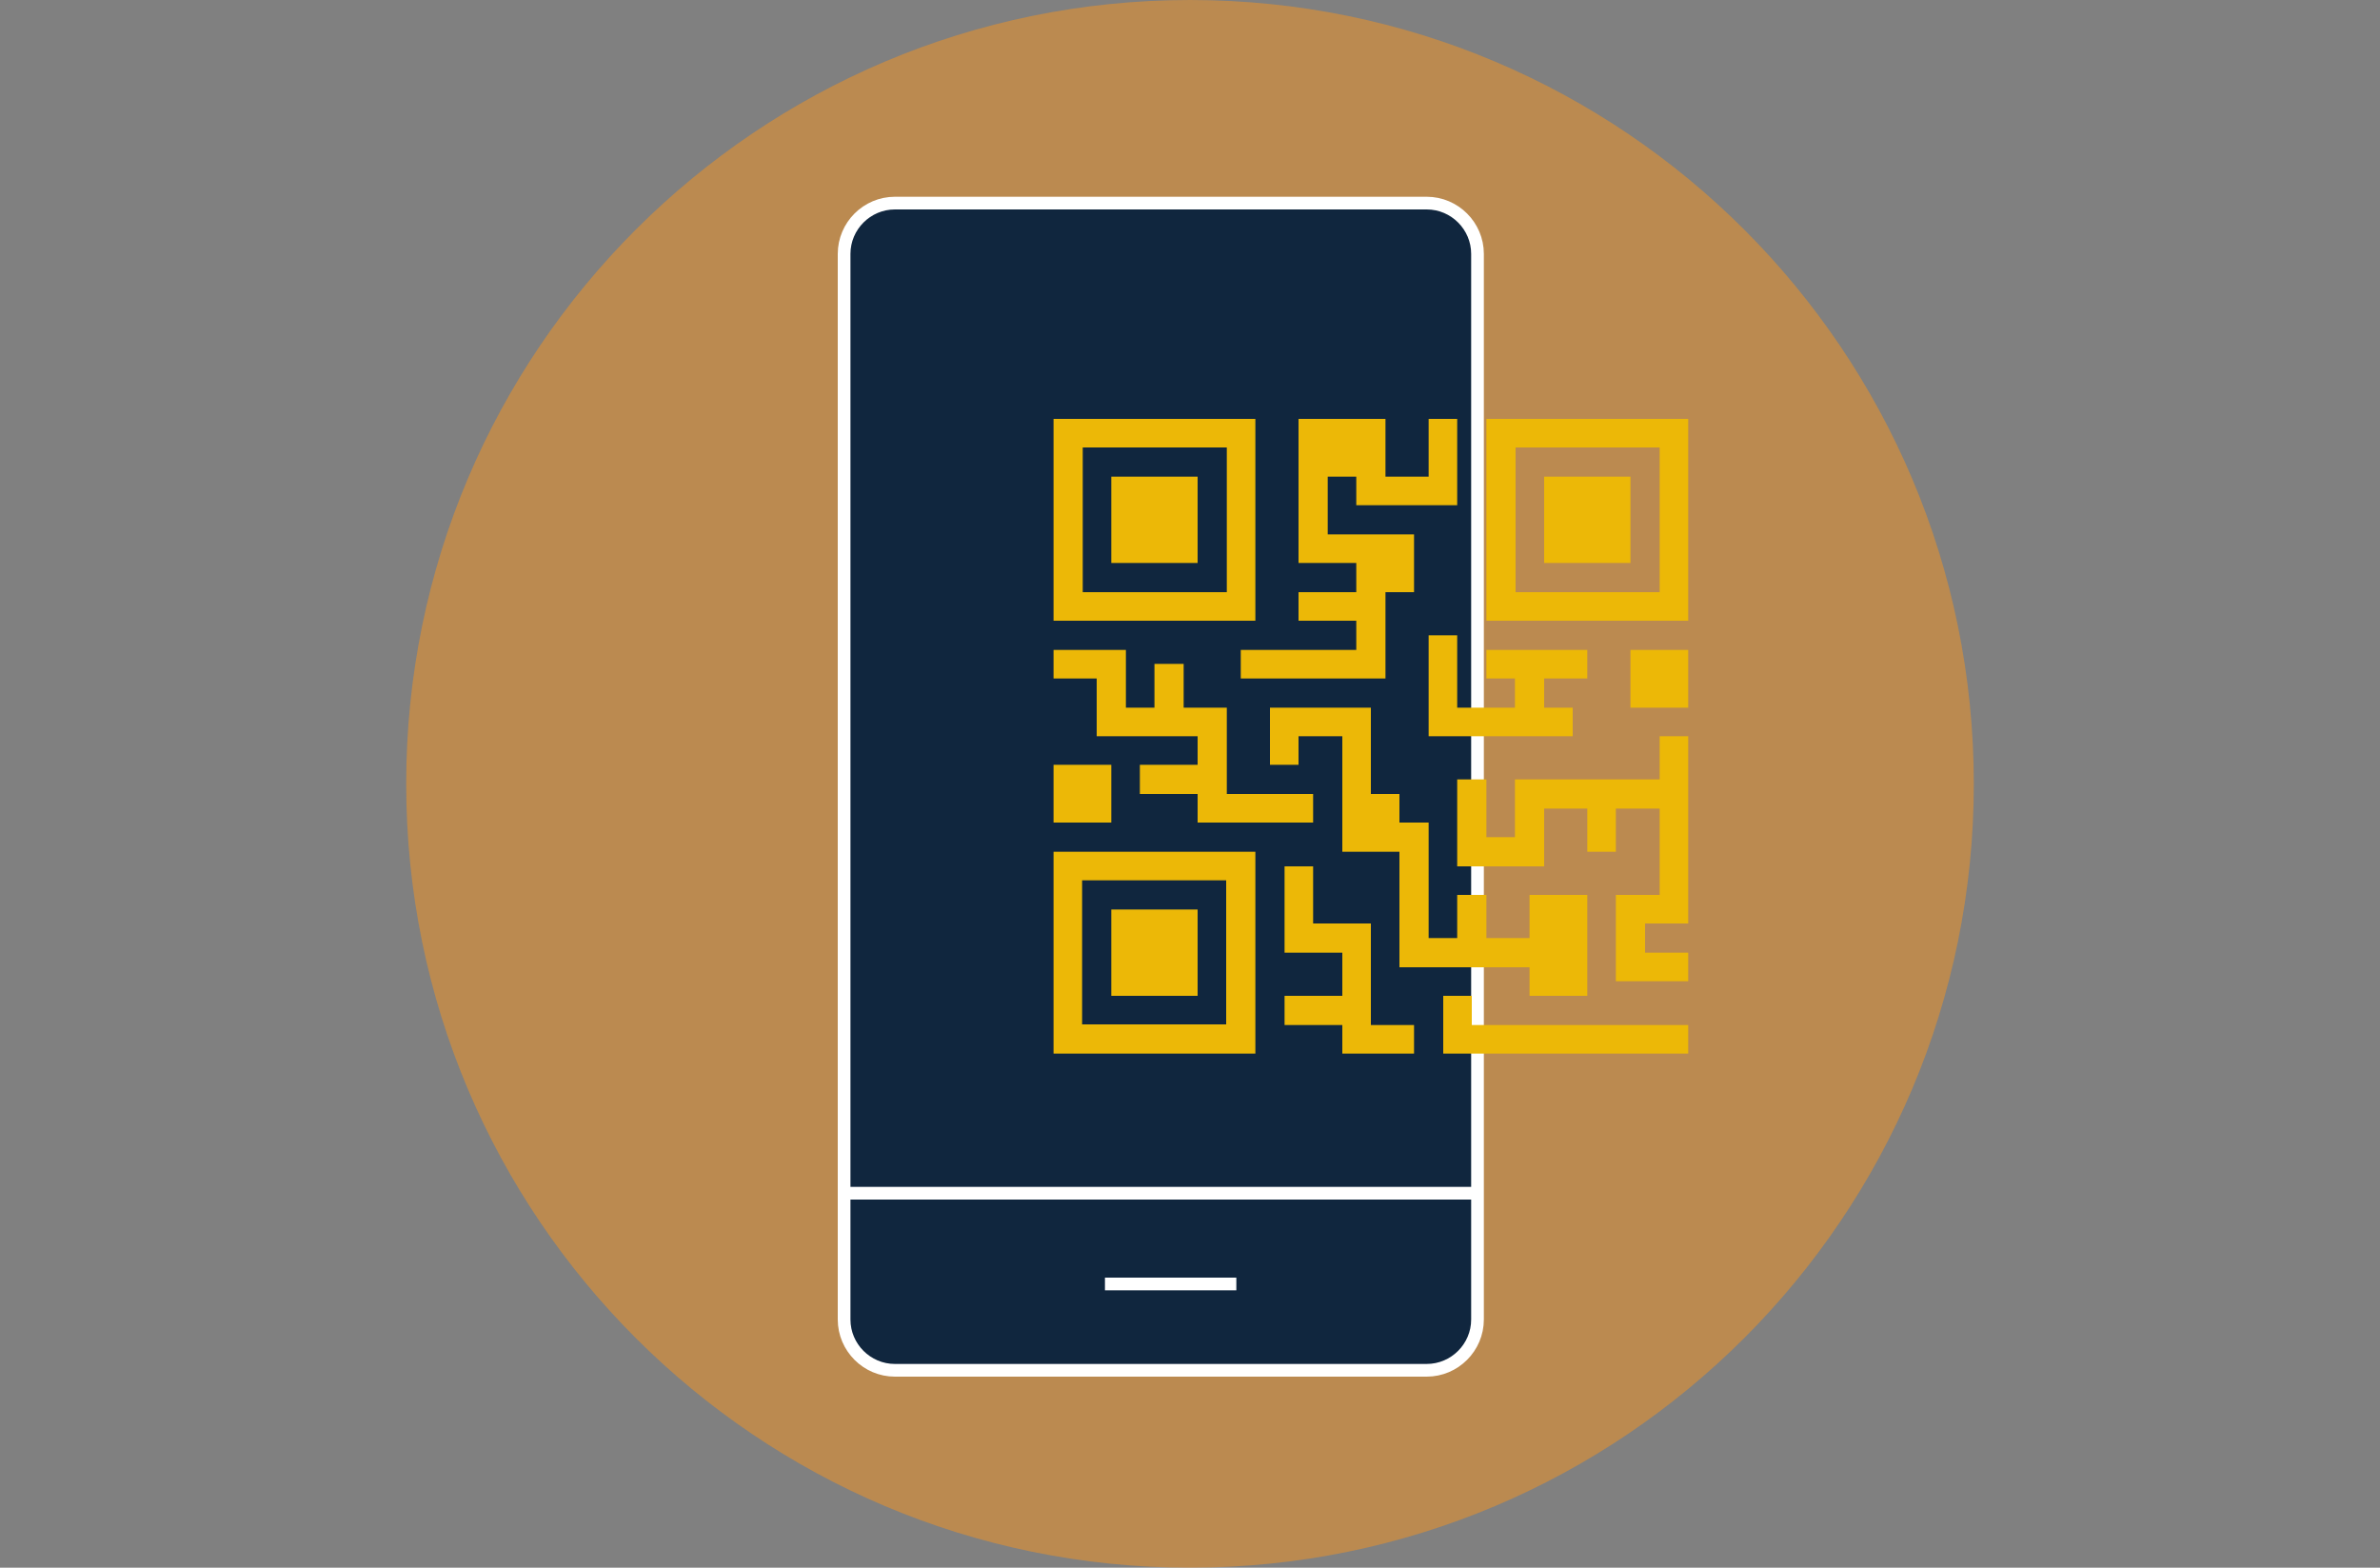 <?xml version="1.0" encoding="utf-8"?>
<!-- Generator: Adobe Illustrator 23.0.0, SVG Export Plug-In . SVG Version: 6.00 Build 0)  -->
<svg version="1.1" id="Layer_1" xmlns="http://www.w3.org/2000/svg" xmlns:xlink="http://www.w3.org/1999/xlink" x="0px" y="0px"
	 viewBox="0 0 375 247" style="enable-background:new 0 0 375 247;" xml:space="preserve">
<rect x="0" y="0" width="375" height="247" fill="#808080" stroke="none"/>
<style type="text/css">
	.st0{display:none;opacity:0.15;}
	.st1{display:inline;}
	.st2{fill:none;stroke:#FFFFFF;stroke-width:2;}
	.st3{opacity:0.5;fill:#F79420;enable-background:new    ;}
	.st4{fill:#10263E;}
	.st5{fill:none;stroke:#FFFFFF;stroke-width:2;stroke-linecap:square;}
	.st6{fill:#ECB807;}
</style>
<g transform="translate(0, 54)" class="st0">
	<g class="st1">
		<polyline id="Shape" class="st2" points="13,123.7 0,123.7 0,90 13,90 		"/>
		<polyline id="Shape_1_" class="st2" points="58.3,123.7 71.3,123.7 71.3,90 58.3,90 		"/>
		<rect id="Rectangle-path" x="13" y="41.2" class="st2" width="45.4" height="82.5"/>
		<path id="Shape_2_" class="st2" d="M25.9,56.2h3.2"/>
		<path id="Shape_3_" class="st2" d="M42.1,56.2h3.2"/>
		<path id="Shape_4_" class="st2" d="M25.9,71.2h3.2"/>
		<path id="Shape_5_" class="st2" d="M42.1,71.2h3.2"/>
		<path id="Shape_6_" class="st2" d="M25.9,86.2h3.2"/>
		<path id="Shape_7_" class="st2" d="M42.1,86.2h3.2"/>
		<path id="Shape_8_" class="st2" d="M25.9,101.2h3.2"/>
		<path id="Shape_9_" class="st2" d="M42.1,101.2h3.2"/>
		<path id="Shape_10_" class="st2" d="M35.7,123.7v-7.5"/>
	</g>
	<g class="st1">
		<polyline id="Shape_11_" class="st2" points="142.8,67 142.8,37.5 132.6,37.5 132.6,19.7 112.2,19.7 112.2,37.5 102,37.5 
			102,84.8 		"/>
		<path id="Shape_12_" class="st2" d="M112.2,138h20.4"/>
		<path id="Shape_13_" class="st2" d="M122.4,7.9v11.8"/>
		<rect id="Rectangle-path_1_" x="71.3" y="84.8" class="st2" width="40.9" height="53.2"/>
		<rect id="Rectangle-path_2_" x="132.6" y="67" class="st2" width="40.9" height="71"/>
		<path id="Shape_14_" class="st2" d="M147.9,84.8h10.2"/>
		<path id="Shape_15_" class="st2" d="M147.9,102.5h10.2"/>
		<path id="Shape_16_" class="st2" d="M147.9,120.2h10.2"/>
		<path id="Shape_17_" class="st2" d="M86.6,102.5h10.2"/>
		<path id="Shape_18_" class="st2" d="M86.6,120.2h10.2"/>
	</g>
	<g class="st1">
		<polyline id="Shape_19_" class="st2" points="237.5,135.4 224.5,135.4 224.5,101.6 237.5,101.6 		"/>
		<polyline id="Shape_20_" class="st2" points="282.9,135.4 295.8,135.4 295.8,101.6 282.9,101.6 		"/>
		<rect id="Rectangle-path_3_" x="237.5" y="52.9" class="st2" width="45.4" height="82.5"/>
		<path id="Shape_21_" class="st2" d="M250.5,67.9h3.2"/>
		<path id="Shape_22_" class="st2" d="M266.7,67.9h3.2"/>
		<path id="Shape_23_" class="st2" d="M250.5,82.9h3.2"/>
		<path id="Shape_24_" class="st2" d="M266.7,82.9h3.2"/>
		<path id="Shape_25_" class="st2" d="M250.5,97.9h3.2"/>
		<path id="Shape_26_" class="st2" d="M266.7,97.9h3.2"/>
		<path id="Shape_27_" class="st2" d="M250.5,112.9h3.2"/>
		<path id="Shape_28_" class="st2" d="M266.7,112.9h3.2"/>
		<path id="Shape_29_" class="st2" d="M260.2,135.4v-7.5"/>
	</g>
	<g class="st1">
		<polyline id="Shape_30_" class="st2" points="367.4,56 367.4,26.4 357.1,26.4 357.1,8.7 336.7,8.7 336.7,26.4 326.5,26.4 
			326.5,73.8 		"/>
		<path id="Shape_31_" class="st2" d="M336.7,127.1h20.4"/>
		<path id="Shape_32_" class="st2" d="M346.9-3.1V8.7"/>
		<rect id="Rectangle-path_4_" x="295.8" y="73.8" class="st2" width="40.9" height="53.2"/>
		<rect id="Rectangle-path_5_" x="357.1" y="56" class="st2" width="40.9" height="71"/>
		<path id="Shape_33_" class="st2" d="M372.5,73.8h10.2"/>
		<path id="Shape_34_" class="st2" d="M372.5,91.5h10.2"/>
		<path id="Shape_35_" class="st2" d="M372.5,109.2h10.2"/>
		<path id="Shape_36_" class="st2" d="M311.2,91.5h10.2"/>
		<path id="Shape_37_" class="st2" d="M311.2,109.2h10.2"/>
	</g>
</g>
<path class="st3" d="M141,215.9c-4.4,0-8-3.6-8-8V40c0-4.4,3.6-8,8-8h83.8c4.4,0,8,3.6,8,8v167.9c0,4.4-3.6,8-8,8H141 M187.5,0
	C119.3,0,64,55.3,64,123.5S119.3,247,187.5,247S311,191.7,311,123.5S255.7,0,187.5,0"/>
<path class="st4" d="M224.8,32H141c-4.4,0-8,3.6-8,8v167.9c0,4.4,3.6,8,8,8h83.8c4.4,0,8-3.6,8-8V40C232.8,35.6,229.2,32,224.8,32"
	/>
<path class="st2" d="M141,32h83.8c4.4,0,8,3.6,8,8v167.9c0,4.4-3.6,8-8,8H141c-4.4,0-8-3.6-8-8V40C133,35.6,136.6,32,141,32z"/>
<line class="st5" x1="133.5" y1="188" x2="232.3" y2="188"/>
<line class="st5" x1="175.1" y1="202.3" x2="193.8" y2="202.3"/>
<g>
	<path class="st6" d="M197.8,66H166v31.8h31.8V66z M193.3,93.3h-22.7V70.5h22.7V93.3z"/>
	<polygon class="st6" points="231.9,156.9 227.4,156.9 227.4,166 266,166 266,161.5 231.9,161.5 	"/>
	<rect x="175.1" y="75.1" class="st6" width="13.6" height="13.6"/>
	<path class="st6" d="M166,166h31.8v-31.8H166V166z M170.5,138.7h22.7v22.7h-22.7V138.7z"/>
	<rect x="175.1" y="143.3" class="st6" width="13.6" height="13.6"/>
	<path class="st6" d="M234.2,66v31.8H266V66H234.2z M261.5,93.3h-22.7V70.5h22.7V93.3z"/>
	<rect x="243.3" y="75.1" class="st6" width="13.6" height="13.6"/>
	<rect x="256.9" y="102.4" class="st6" width="9.1" height="9.1"/>
	<rect x="166" y="120.5" class="st6" width="9.1" height="9.1"/>
	<polygon class="st6" points="213.7,102.4 195.5,102.4 195.5,106.9 218.3,106.9 218.3,97.8 218.3,93.3 222.8,93.3 222.8,84.2 
		218.3,84.2 213.7,84.2 209.2,84.2 209.2,75.1 213.7,75.1 213.7,79.6 229.6,79.6 229.6,66 225.1,66 225.1,75.1 218.3,75.1 218.3,66 
		216,66 206.9,66 204.6,66 204.6,88.7 213.7,88.7 213.7,93.3 204.6,93.3 204.6,97.8 213.7,97.8 	"/>
	<polygon class="st6" points="172.8,116 181.9,116 186.5,116 188.7,116 188.7,120.5 179.6,120.5 179.6,125.1 188.7,125.1 
		188.7,129.6 206.9,129.6 206.9,125.1 193.3,125.1 193.3,120.5 193.3,111.5 186.5,111.5 186.5,104.6 181.9,104.6 181.9,111.5 
		177.4,111.5 177.4,102.4 166,102.4 166,106.9 172.8,106.9 	"/>
	<polygon class="st6" points="216,156.9 216,145.5 206.9,145.5 206.9,136.5 202.4,136.5 202.4,150.1 211.5,150.1 211.5,156.9 
		202.4,156.9 202.4,161.5 211.5,161.5 211.5,166 222.8,166 222.8,161.5 216,161.5 	"/>
	<polygon class="st6" points="238.7,111.5 229.6,111.5 229.6,100.1 225.1,100.1 225.1,116 247.8,116 247.8,111.5 243.3,111.5 
		243.3,106.9 250.1,106.9 250.1,102.4 243.3,102.4 238.7,102.4 234.2,102.4 234.2,106.9 238.7,106.9 	"/>
	<polygon class="st6" points="234.2,152.4 241,152.4 241,156.9 250.1,156.9 250.1,152.4 250.1,147.8 250.1,141 241,141 241,147.8 
		234.2,147.8 234.2,141 229.6,141 229.6,147.8 225.1,147.8 225.1,129.6 220.5,129.6 220.5,125.1 216,125.1 216,111.5 200.1,111.5 
		200.1,120.5 204.6,120.5 204.6,116 211.5,116 211.5,125.1 211.5,134.2 220.5,134.2 220.5,147.8 220.5,152.4 225.1,152.4 
		229.6,152.4 	"/>
	<polygon class="st6" points="261.5,122.8 254.6,122.8 250.1,122.8 238.7,122.8 238.7,131.9 234.2,131.9 234.2,122.8 229.6,122.8 
		229.6,136.5 243.3,136.5 243.3,127.4 250.1,127.4 250.1,134.2 254.6,134.2 254.6,127.4 261.5,127.4 261.5,141 254.6,141 
		254.6,154.6 266,154.6 266,150.1 259.2,150.1 259.2,145.5 266,145.5 266,127.4 266,122.8 266,116 261.5,116 	"/>
</g>
</svg>

